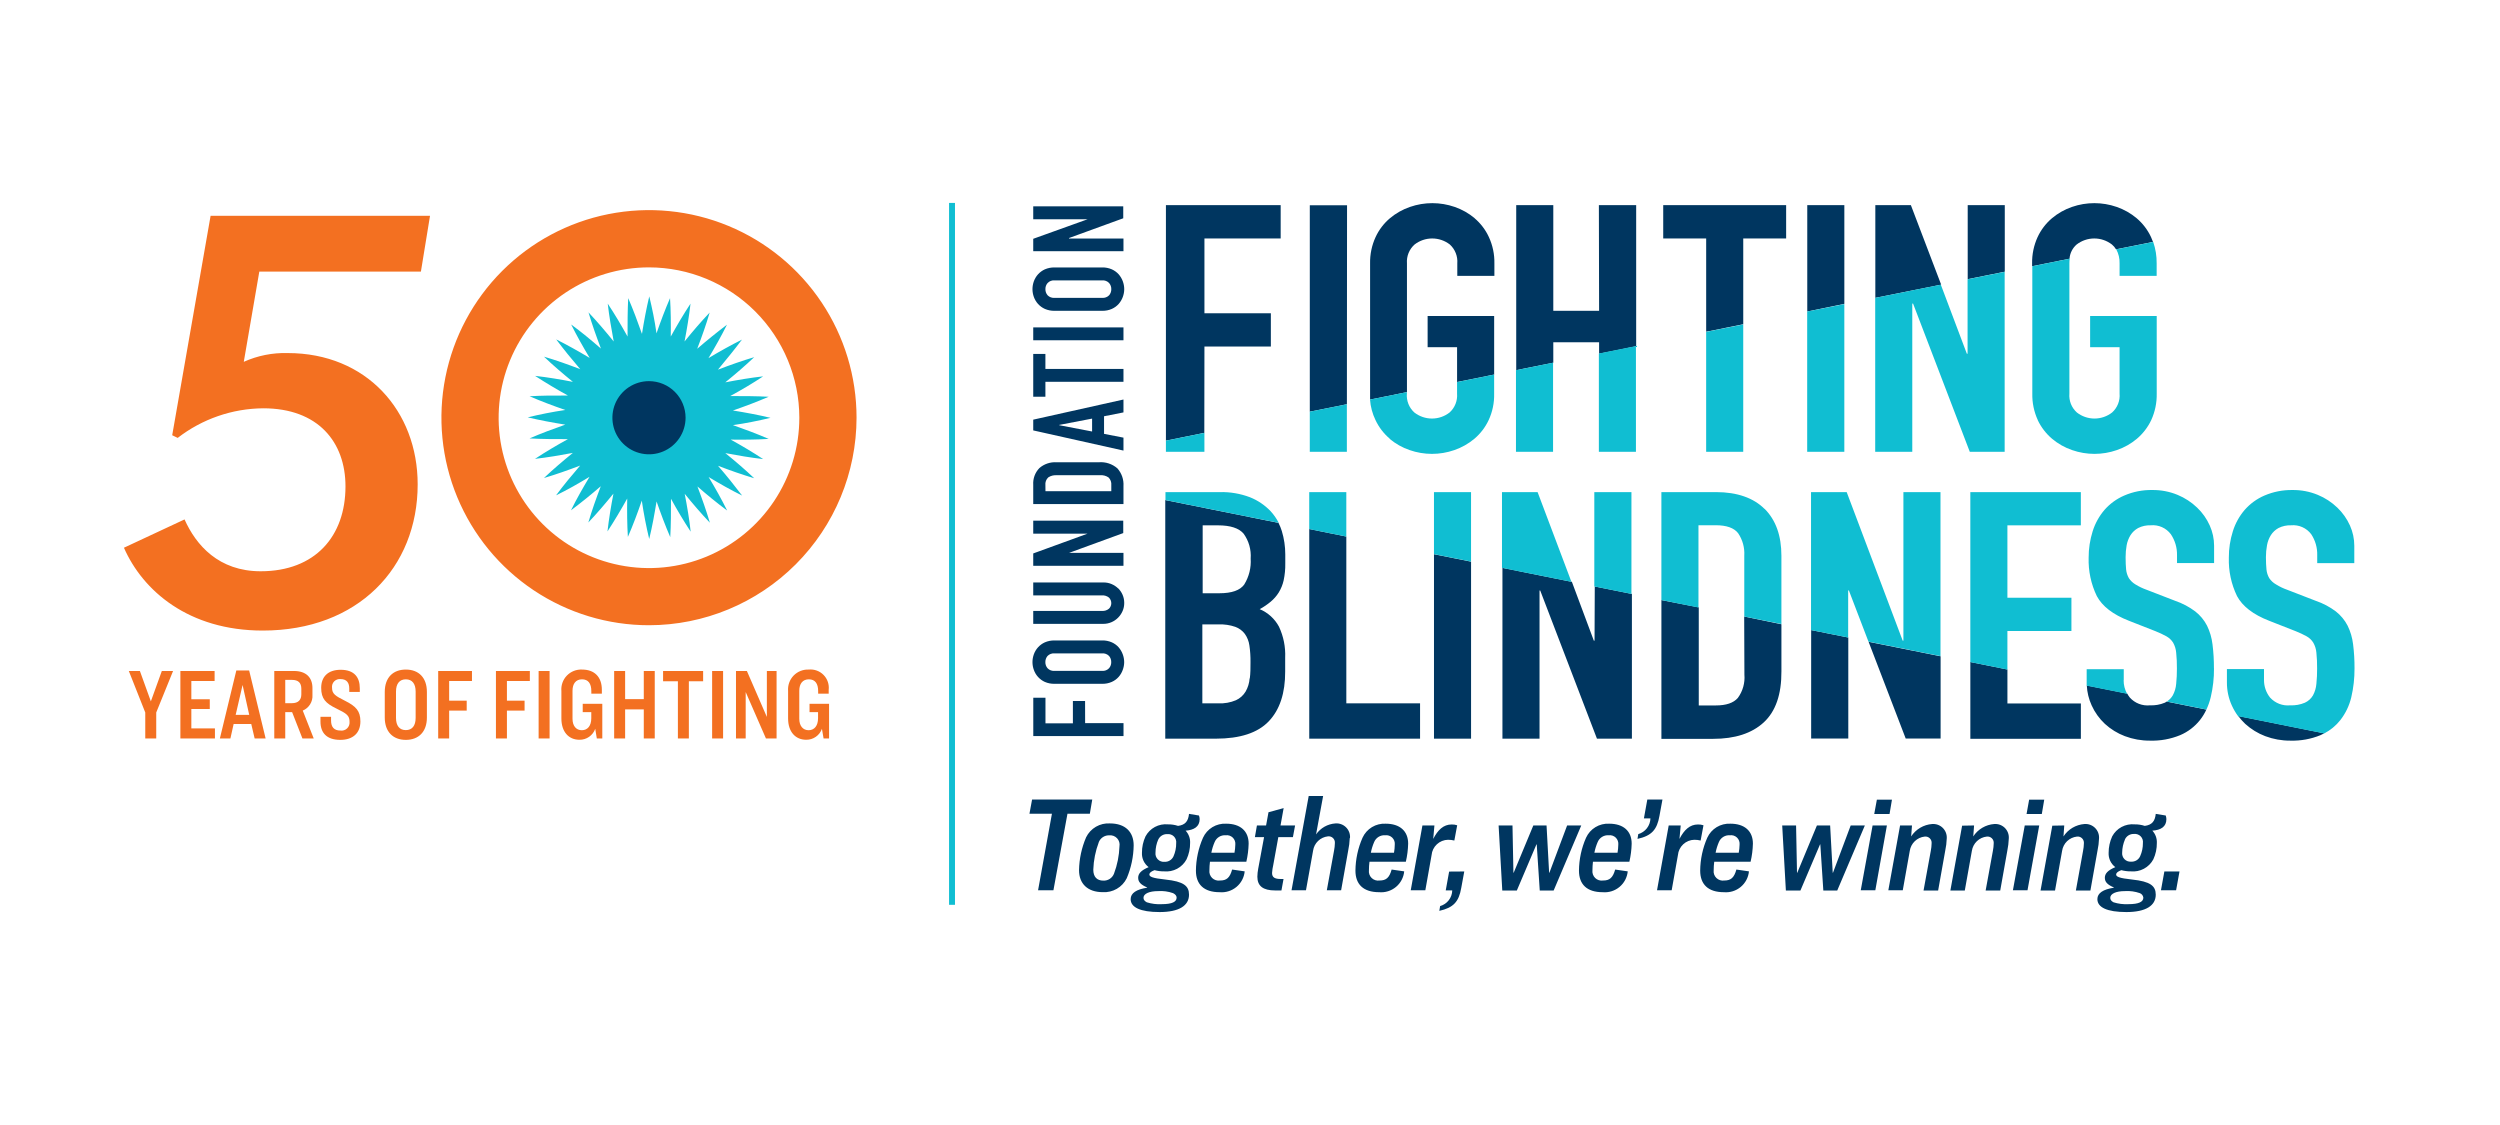 <svg width="160" height="72" viewBox="0 0 160 72" fill="none" xmlns="http://www.w3.org/2000/svg">
<path d="M46.734 28.118C47.461 28.518 48.167 28.936 48.841 29.381C48.044 29.29 47.233 29.153 46.419 28.999C47.065 29.522 47.686 30.052 48.269 30.607C47.5 30.378 46.727 30.105 45.952 29.81C46.496 30.438 47.005 31.07 47.496 31.716C46.777 31.365 46.06 30.954 45.351 30.529C45.776 31.232 46.18 31.955 46.538 32.674C45.892 32.197 45.26 31.677 44.635 31.133C44.93 31.909 45.204 32.681 45.432 33.454C44.877 32.871 44.344 32.246 43.821 31.604C43.979 32.418 44.116 33.229 44.203 34.026C43.755 33.341 43.334 32.639 42.943 31.92C42.943 32.748 42.943 33.57 42.897 34.377C42.578 33.64 42.29 32.871 42.02 32.092C41.886 32.91 41.739 33.717 41.549 34.496C41.36 33.706 41.198 32.885 41.075 32.039C40.802 32.836 40.51 33.615 40.184 34.363C40.135 33.563 40.128 32.741 40.142 31.906C39.738 32.629 39.32 33.334 38.878 34.012C38.969 33.215 39.102 32.404 39.261 31.59C38.737 32.232 38.207 32.857 37.653 33.44C37.881 32.667 38.155 31.895 38.45 31.119C37.821 31.663 37.189 32.172 36.543 32.66C36.894 31.941 37.305 31.228 37.73 30.515C37.028 30.94 36.326 31.344 35.588 31.702C36.066 31.056 36.589 30.424 37.13 29.796C36.357 30.091 35.581 30.364 34.813 30.593C35.395 30.038 36.02 29.508 36.663 28.985C35.848 29.139 35.041 29.276 34.24 29.367C34.911 28.922 35.62 28.504 36.347 28.104C35.518 28.104 34.697 28.104 33.889 28.058C34.627 27.738 35.395 27.451 36.178 27.177C35.36 27.047 34.553 26.896 33.773 26.71C34.553 26.52 35.36 26.359 36.178 26.239C35.399 25.969 34.63 25.681 33.893 25.362C34.693 25.313 35.515 25.306 36.35 25.316C35.633 24.922 34.93 24.501 34.244 24.056C35.041 24.144 35.852 24.281 36.666 24.439C36.024 23.916 35.399 23.385 34.816 22.827C35.588 23.055 36.361 23.329 37.137 23.628C36.596 22.999 36.083 22.367 35.595 21.721C36.297 22.072 37.028 22.483 37.74 22.908C37.316 22.206 36.912 21.483 36.554 20.767C37.2 21.24 37.832 21.764 38.46 22.308C38.165 21.532 37.891 20.759 37.663 19.991C38.225 20.587 38.748 21.202 39.278 21.855C39.124 21.04 38.987 20.229 38.895 19.433C39.341 20.103 39.759 20.809 40.163 21.539C40.163 20.71 40.163 19.889 40.205 19.081C40.524 19.819 40.812 20.587 41.086 21.37C41.216 20.552 41.367 19.745 41.553 18.966C41.739 19.734 41.904 20.528 42.016 21.335C42.283 20.563 42.568 19.805 42.883 19.081C42.933 19.882 42.94 20.703 42.929 21.539C43.333 20.812 43.747 20.107 44.193 19.433C44.102 20.229 43.968 21.04 43.81 21.855C44.333 21.209 44.863 20.587 45.418 20.005C45.193 20.773 44.919 21.546 44.621 22.322C45.249 21.778 45.881 21.268 46.527 20.78C46.176 21.483 45.766 22.213 45.341 22.922C46.043 22.497 46.77 22.093 47.486 21.735C47.001 22.381 46.482 23.013 45.948 23.659C46.724 23.361 47.496 23.087 48.269 22.859C47.686 23.413 47.061 23.947 46.419 24.47C47.233 24.312 48.044 24.175 48.841 24.087C48.174 24.53 47.465 24.948 46.734 25.348C47.563 25.348 48.385 25.348 49.192 25.393C48.458 25.713 47.689 26.001 46.907 26.271C47.724 26.404 48.532 26.552 49.311 26.741C48.532 26.928 47.724 27.093 46.907 27.208C47.689 27.482 48.458 27.77 49.195 28.09C48.395 28.139 47.574 28.146 46.738 28.135" fill="#10BED2"/>
<path d="M41.538 24.393C41.075 24.392 40.622 24.529 40.236 24.786C39.851 25.043 39.55 25.409 39.372 25.837C39.195 26.265 39.148 26.736 39.238 27.191C39.328 27.645 39.551 28.063 39.879 28.39C40.207 28.718 40.624 28.941 41.079 29.031C41.533 29.122 42.005 29.075 42.433 28.897C42.861 28.72 43.226 28.419 43.483 28.033C43.74 27.648 43.877 27.194 43.877 26.731C43.876 26.111 43.629 25.517 43.191 25.079C42.752 24.64 42.158 24.394 41.538 24.393Z" fill="#003660"/>
<path d="M41.538 40.015C38.911 40.016 36.342 39.237 34.157 37.778C31.972 36.319 30.269 34.244 29.263 31.817C28.257 29.39 27.994 26.719 28.506 24.142C29.018 21.565 30.283 19.197 32.141 17.339C33.998 15.481 36.365 14.215 38.942 13.703C41.519 13.19 44.19 13.453 46.618 14.458C49.045 15.463 51.12 17.166 52.58 19.351C54.04 21.535 54.819 24.104 54.819 26.731C54.815 30.253 53.415 33.629 50.925 36.119C48.436 38.609 45.06 40.011 41.538 40.015ZM41.538 17.112C39.635 17.111 37.774 17.675 36.191 18.732C34.608 19.789 33.374 21.292 32.646 23.051C31.917 24.809 31.726 26.744 32.097 28.611C32.468 30.478 33.385 32.193 34.731 33.539C36.077 34.885 37.792 35.801 39.659 36.172C41.526 36.544 43.461 36.353 45.219 35.624C46.977 34.895 48.48 33.661 49.537 32.078C50.594 30.495 51.158 28.634 51.157 26.731C51.154 24.181 50.139 21.737 48.336 19.933C46.533 18.13 44.088 17.116 41.538 17.112ZM7.932 35.055L11.811 33.243C12.544 34.893 14.001 36.561 16.68 36.561C20.173 36.561 22.111 34.321 22.111 31.13C22.111 28.286 20.356 26.131 16.845 26.131C14.862 26.147 12.94 26.813 11.372 28.026L11.021 27.855L13.478 13.812H27.521L26.938 17.382H16.596L15.602 23.157C16.484 22.76 17.444 22.568 18.411 22.596C23.455 22.596 26.731 26.303 26.731 31C26.731 36.347 22.894 40.356 16.817 40.356C12.071 40.356 9.139 37.81 7.932 35.055ZM8.953 42.943L9.655 44.888L10.357 42.943H11.077L9.999 45.6V47.261H9.297V45.6L8.244 42.943H8.953ZM13.735 42.943V43.585H12.246V44.751H13.426V45.376H12.246V46.618H13.756V47.261H11.544V42.943H13.735ZM16.08 46.334H14.953L14.746 47.261H14.072L15.125 42.911H15.946L17 47.261H16.297L16.08 46.334ZM15.083 45.751H15.95L15.525 43.838L15.083 45.751ZM18.256 47.261H17.554V42.943H18.811C19.59 42.943 19.997 43.357 19.997 44.038V44.481C20.011 44.691 19.958 44.9 19.846 45.079C19.735 45.257 19.571 45.397 19.376 45.478L20.078 47.261H19.355L18.695 45.576H18.256V47.261ZM18.256 45.004H18.677C19.099 45.004 19.285 44.786 19.285 44.435V44.084C19.285 43.708 19.102 43.512 18.677 43.512H18.256V45.004ZM23.027 44.045V44.284H22.353V44.07C22.353 43.719 22.209 43.462 21.795 43.462C21.72 43.454 21.645 43.463 21.574 43.489C21.503 43.514 21.439 43.555 21.387 43.609C21.334 43.663 21.295 43.728 21.271 43.799C21.248 43.87 21.241 43.946 21.251 44.021C21.251 44.41 21.465 44.54 22.079 44.849C22.781 45.2 23.066 45.499 23.066 46.173C23.066 46.91 22.592 47.352 21.781 47.352C20.896 47.352 20.51 46.892 20.51 46.18V45.874H21.188V46.113C21.188 46.534 21.381 46.755 21.788 46.755C21.864 46.766 21.942 46.76 22.015 46.736C22.089 46.713 22.156 46.673 22.212 46.62C22.268 46.567 22.311 46.502 22.339 46.43C22.366 46.358 22.377 46.281 22.371 46.204C22.371 45.797 22.202 45.674 21.525 45.344C20.847 45.014 20.556 44.723 20.556 44.021C20.556 43.319 20.984 42.866 21.802 42.866C22.676 42.866 23.027 43.35 23.027 44.045ZM27.321 44.281V45.923C27.321 46.84 26.787 47.352 25.973 47.352C25.158 47.352 24.625 46.84 24.625 45.923V44.281C24.625 43.364 25.155 42.852 25.973 42.852C26.791 42.852 27.321 43.364 27.321 44.281ZM25.344 44.259V45.944C25.344 46.45 25.569 46.727 25.973 46.727C26.376 46.727 26.601 46.45 26.601 45.944V44.259C26.601 43.754 26.373 43.477 25.973 43.477C25.572 43.477 25.344 43.754 25.344 44.259ZM30.206 42.943V43.585H28.746V44.842H29.869V45.478H28.746V47.261H28.044V42.943H30.206ZM33.91 42.943V43.585H32.443V44.842H33.573V45.478H32.443V47.261H31.74V42.943H33.91ZM35.174 42.943V47.261H34.472V42.943H35.174ZM38.519 44.151V44.396H37.845V44.235C37.845 43.74 37.645 43.477 37.248 43.477C36.852 43.477 36.641 43.761 36.641 44.207V46.004C36.641 46.457 36.873 46.734 37.238 46.734C37.603 46.734 37.842 46.457 37.842 45.966V45.576H37.294V45.042H38.547V47.261H38.196L38.095 46.643C38.021 46.851 37.885 47.03 37.704 47.156C37.523 47.282 37.307 47.348 37.087 47.345C36.385 47.345 35.929 46.826 35.929 45.983V44.228C35.913 44.048 35.936 43.866 35.996 43.696C36.056 43.525 36.152 43.369 36.278 43.239C36.403 43.109 36.555 43.007 36.723 42.94C36.891 42.873 37.071 42.843 37.252 42.852C38.042 42.852 38.519 43.319 38.519 44.151ZM40.008 42.943V44.744H41.202V42.943H41.904V47.261H41.202V45.4H40.008V47.261H39.306V42.943H40.008ZM45 42.943V43.599H44.087V47.261H43.385V43.599H42.437V42.943H45ZM46.278 42.943V47.261H45.576V42.943H46.278ZM47.801 42.943L49.079 45.885V42.943H49.701V47.261H49.02L47.724 44.291V47.261H47.103V42.943H47.801ZM53.036 44.151V44.396H52.362V44.235C52.362 43.74 52.161 43.477 51.765 43.477C51.368 43.477 51.154 43.761 51.154 44.207V46.004C51.154 46.457 51.389 46.734 51.751 46.734C52.112 46.734 52.355 46.457 52.355 45.966V45.576H51.81V45.042H53.06V47.261H52.709L52.604 46.643C52.531 46.85 52.395 47.029 52.214 47.155C52.034 47.281 51.819 47.347 51.6 47.345C50.898 47.345 50.438 46.826 50.438 45.983V44.228C50.423 44.048 50.446 43.867 50.507 43.696C50.567 43.526 50.663 43.37 50.788 43.24C50.913 43.11 51.065 43.008 51.233 42.941C51.401 42.874 51.581 42.844 51.761 42.852C51.935 42.835 52.11 42.857 52.274 42.917C52.438 42.976 52.587 43.072 52.709 43.197C52.831 43.321 52.924 43.471 52.98 43.636C53.037 43.802 53.056 43.977 53.036 44.151Z" fill="#F37021"/>
<path d="M60.74 12.987H61.119V57.908H60.74V12.987Z" fill="#10BED2"/>
<path d="M69.904 51.172L69.75 52.078H68.318L67.419 56.978H66.436L67.324 52.078H65.885L66.053 51.172H69.904ZM72.555 54.1C72.545 54.824 72.394 55.539 72.112 56.206C71.972 56.489 71.752 56.725 71.478 56.884C71.205 57.042 70.891 57.117 70.575 57.098C69.609 57.098 69.058 56.557 69.058 55.693C69.071 54.968 69.225 54.253 69.511 53.587C69.649 53.305 69.868 53.069 70.14 52.911C70.412 52.753 70.725 52.679 71.038 52.699C72.014 52.699 72.555 53.239 72.555 54.103V54.1ZM70.322 53.903C70.11 54.465 69.991 55.058 69.971 55.658C69.971 56.122 70.206 56.36 70.614 56.36C70.759 56.366 70.903 56.327 71.025 56.248C71.147 56.169 71.241 56.053 71.295 55.918C71.507 55.356 71.625 54.763 71.646 54.163C71.662 54.072 71.656 53.978 71.631 53.89C71.605 53.801 71.559 53.72 71.496 53.652C71.434 53.584 71.356 53.532 71.27 53.498C71.184 53.465 71.092 53.452 71 53.461C70.854 53.455 70.711 53.494 70.589 53.573C70.467 53.653 70.372 53.768 70.319 53.903H70.322ZM74.219 58.372C72.973 58.372 72.362 58.067 72.362 57.544C72.362 57.154 72.737 56.919 73.415 56.813V56.796C73.008 56.62 72.843 56.445 72.843 56.178C72.843 55.911 73.025 55.704 73.513 55.497C73.373 55.391 73.26 55.252 73.185 55.092C73.111 54.932 73.076 54.757 73.085 54.581C73.082 54.217 73.16 53.857 73.313 53.527C73.45 53.272 73.659 53.062 73.915 52.925C74.17 52.789 74.46 52.731 74.749 52.759C74.968 52.755 75.186 52.789 75.395 52.857C75.865 52.794 76.048 52.551 76.097 52.088L76.733 52.193C76.76 52.266 76.776 52.343 76.778 52.422C76.778 52.91 76.409 53.124 75.879 53.162C75.977 53.267 76.053 53.39 76.102 53.525C76.152 53.659 76.174 53.802 76.167 53.945C76.17 54.309 76.092 54.669 75.939 54.998C75.802 55.254 75.592 55.464 75.336 55.601C75.08 55.737 74.789 55.795 74.5 55.767C74.294 55.769 74.088 55.743 73.889 55.69C73.636 55.785 73.559 55.88 73.559 55.967C73.559 56.108 73.752 56.202 74.581 56.29C75.757 56.413 76.097 56.701 76.097 57.259C76.097 57.961 75.462 58.372 74.212 58.372H74.219ZM75.304 57.449C75.304 57.326 75.216 57.231 75.076 57.161C74.768 57.052 74.442 57.008 74.117 57.031C73.559 57.031 73.183 57.196 73.183 57.459C73.183 57.579 73.246 57.666 73.394 57.747C73.701 57.844 74.023 57.885 74.345 57.867C75.023 57.867 75.304 57.712 75.304 57.449ZM74.128 53.727C74.013 53.991 73.953 54.275 73.952 54.563C73.942 54.642 73.95 54.722 73.975 54.797C74.001 54.872 74.042 54.941 74.098 54.998C74.153 55.055 74.22 55.098 74.295 55.126C74.369 55.153 74.449 55.164 74.528 55.156C74.648 55.163 74.767 55.133 74.87 55.07C74.973 55.007 75.054 54.915 75.104 54.805C75.221 54.541 75.28 54.255 75.276 53.966C75.286 53.889 75.279 53.81 75.254 53.736C75.23 53.661 75.189 53.593 75.135 53.537C75.08 53.481 75.014 53.438 74.94 53.412C74.867 53.385 74.788 53.375 74.71 53.383C74.589 53.377 74.469 53.407 74.365 53.469C74.261 53.532 74.178 53.624 74.128 53.734V53.727ZM78.056 57.101C77.052 57.101 76.539 56.603 76.539 55.721C76.546 54.996 76.7 54.279 76.992 53.615C77.12 53.334 77.33 53.097 77.594 52.937C77.859 52.777 78.165 52.7 78.474 52.716C79.372 52.716 79.913 53.18 79.913 53.991C79.903 54.381 79.854 54.769 79.766 55.149H77.438C77.415 55.328 77.403 55.509 77.403 55.69C77.391 55.781 77.4 55.874 77.431 55.961C77.461 56.048 77.51 56.126 77.576 56.191C77.642 56.255 77.722 56.303 77.809 56.331C77.897 56.36 77.99 56.367 78.081 56.353C78.502 56.353 78.709 56.178 78.856 55.651L79.66 55.767C79.623 56.156 79.433 56.515 79.133 56.764C78.832 57.014 78.445 57.135 78.056 57.101ZM77.54 54.574H79.007C79.038 54.403 79.056 54.231 79.06 54.057C79.069 53.975 79.059 53.891 79.03 53.812C79.002 53.734 78.956 53.663 78.896 53.605C78.836 53.548 78.764 53.504 78.684 53.478C78.605 53.453 78.521 53.446 78.439 53.457C78.291 53.446 78.143 53.482 78.017 53.561C77.891 53.639 77.793 53.755 77.737 53.892C77.641 54.111 77.571 54.339 77.526 54.574H77.54ZM81.184 51.983L82.153 51.719L81.953 52.829H82.886L82.746 53.577H81.812L81.489 55.356C81.448 55.526 81.423 55.699 81.412 55.872C81.412 56.16 81.595 56.255 81.97 56.255H82.146L82.012 56.989H81.612C80.829 56.989 80.471 56.701 80.471 56.108C80.474 55.938 80.492 55.769 80.524 55.602L80.9 53.577H80.313L80.443 52.829H81.029L81.184 51.983ZM86.383 53.647C86.373 53.911 86.34 54.174 86.285 54.433L85.832 56.978H84.916L85.379 54.44C85.411 54.283 85.428 54.123 85.432 53.963C85.438 53.903 85.431 53.843 85.41 53.786C85.39 53.73 85.357 53.679 85.314 53.637C85.271 53.595 85.22 53.563 85.163 53.544C85.106 53.525 85.045 53.52 84.986 53.527C84.749 53.553 84.527 53.656 84.356 53.822C84.184 53.987 84.072 54.204 84.038 54.44L83.582 56.978H82.658L83.757 50.944H84.68L84.228 53.401C84.369 53.199 84.553 53.031 84.767 52.909C84.982 52.788 85.221 52.716 85.467 52.699C85.591 52.689 85.716 52.706 85.833 52.749C85.95 52.791 86.056 52.859 86.145 52.947C86.234 53.034 86.302 53.14 86.347 53.257C86.391 53.373 86.409 53.498 86.401 53.622L86.383 53.647ZM88.265 57.101C87.261 57.101 86.748 56.603 86.748 55.721C86.755 54.996 86.909 54.279 87.201 53.615C87.329 53.334 87.539 53.097 87.803 52.937C88.067 52.777 88.374 52.7 88.683 52.716C89.581 52.716 90.122 53.18 90.122 53.991C90.112 54.381 90.063 54.769 89.974 55.149H87.647C87.623 55.328 87.612 55.509 87.612 55.69C87.6 55.781 87.609 55.874 87.639 55.961C87.669 56.048 87.719 56.126 87.785 56.191C87.851 56.255 87.93 56.303 88.018 56.331C88.106 56.36 88.198 56.367 88.289 56.353C88.711 56.353 88.918 56.178 89.065 55.651L89.869 55.767C89.832 56.156 89.642 56.515 89.342 56.764C89.041 57.014 88.654 57.135 88.265 57.101ZM87.749 54.574H89.216C89.246 54.403 89.263 54.23 89.265 54.057C89.274 53.975 89.264 53.892 89.236 53.813C89.207 53.736 89.162 53.665 89.102 53.607C89.043 53.549 88.971 53.506 88.892 53.48C88.813 53.454 88.73 53.446 88.647 53.457C88.499 53.446 88.352 53.482 88.225 53.561C88.099 53.639 88.001 53.755 87.945 53.892C87.85 54.111 87.779 54.339 87.735 54.574H87.749ZM91.803 52.829L91.726 53.692C92.021 53.117 92.379 52.766 92.909 52.766C93.028 52.763 93.147 52.781 93.26 52.818L93.078 53.794C92.946 53.762 92.81 53.745 92.674 53.745C92.408 53.75 92.153 53.853 91.959 54.035C91.765 54.216 91.644 54.463 91.621 54.728L91.221 56.978H90.287L91.035 52.829H91.803ZM93.713 55.774L93.52 56.827C93.366 57.709 93.025 58.091 92.116 58.295L92.168 57.989C92.388 57.926 92.582 57.795 92.721 57.615C92.861 57.434 92.939 57.214 92.944 56.985H92.527L92.744 55.781L93.713 55.774ZM96.799 52.829L96.859 55.855H96.876L98.133 52.829H98.979L99.144 55.855H99.162L100.296 52.829H101.201L99.432 56.996H98.544L98.351 54.04H98.333L97.076 56.996H96.146L95.911 52.829H96.799ZM102.57 57.101C101.566 57.101 101.054 56.603 101.054 55.721C101.06 54.996 101.214 54.279 101.507 53.615C101.635 53.334 101.844 53.097 102.109 52.937C102.373 52.777 102.679 52.7 102.988 52.716C103.887 52.716 104.427 53.18 104.427 53.991C104.418 54.381 104.368 54.769 104.28 55.149H101.949C101.928 55.329 101.918 55.509 101.917 55.69C101.905 55.781 101.915 55.874 101.945 55.961C101.975 56.048 102.025 56.126 102.091 56.191C102.156 56.255 102.236 56.303 102.324 56.331C102.411 56.36 102.504 56.367 102.595 56.353C103.016 56.353 103.223 56.178 103.371 55.651L104.175 55.767C104.137 56.156 103.948 56.515 103.647 56.764C103.347 57.014 102.96 57.135 102.57 57.101ZM102.054 54.574H103.522C103.552 54.403 103.568 54.23 103.571 54.057C103.58 53.975 103.569 53.892 103.541 53.813C103.513 53.736 103.467 53.665 103.408 53.607C103.348 53.549 103.277 53.506 103.198 53.48C103.119 53.454 103.035 53.446 102.953 53.457C102.805 53.446 102.657 53.482 102.531 53.561C102.405 53.639 102.307 53.755 102.251 53.892C102.156 54.111 102.085 54.339 102.04 54.574H102.054ZM106.397 51.172L106.204 52.225C106.049 53.096 105.709 53.489 104.8 53.689L104.849 53.383C105.069 53.32 105.263 53.188 105.403 53.007C105.543 52.826 105.622 52.605 105.628 52.376H105.21L105.428 51.172H106.397ZM107.566 52.829L107.485 53.692C107.784 53.117 108.142 52.766 108.672 52.766C108.791 52.762 108.91 52.78 109.023 52.818L108.84 53.794C108.709 53.762 108.575 53.745 108.44 53.745C108.174 53.75 107.92 53.853 107.725 54.035C107.531 54.216 107.41 54.463 107.387 54.728L106.987 56.978H106.049L106.797 52.829H107.566ZM110.329 57.101C109.325 57.101 108.812 56.603 108.812 55.721C108.819 54.996 108.973 54.279 109.265 53.615C109.393 53.334 109.603 53.097 109.867 52.937C110.131 52.777 110.438 52.7 110.747 52.716C111.645 52.716 112.186 53.18 112.186 53.991C112.176 54.381 112.127 54.769 112.038 55.149H109.711C109.687 55.328 109.676 55.509 109.676 55.69C109.664 55.781 109.673 55.874 109.703 55.961C109.733 56.048 109.783 56.126 109.849 56.191C109.915 56.255 109.994 56.303 110.082 56.331C110.17 56.36 110.262 56.367 110.353 56.353C110.775 56.353 110.982 56.178 111.129 55.651L111.933 55.767C111.896 56.156 111.706 56.515 111.406 56.764C111.105 57.014 110.718 57.135 110.329 57.101ZM109.813 54.574H111.28C111.311 54.403 111.329 54.231 111.333 54.057C111.342 53.975 111.331 53.891 111.303 53.812C111.275 53.734 111.229 53.663 111.169 53.605C111.109 53.548 111.036 53.504 110.957 53.478C110.878 53.453 110.794 53.446 110.711 53.457C110.563 53.446 110.416 53.482 110.29 53.561C110.163 53.639 110.065 53.755 110.009 53.892C109.914 54.111 109.843 54.339 109.799 54.574H109.813ZM114.949 52.829L115.008 55.855H115.026L116.283 52.829H117.129L117.294 55.855H117.311L118.445 52.829H119.351L117.582 56.996H116.693L116.5 54.04H116.483L115.226 56.996H114.296L114.061 52.829H114.949ZM120.762 52.829L120.021 56.978H119.088L119.846 52.829H120.762ZM121.085 51.179L120.931 52.095H119.951L120.12 51.179H121.085ZM122.367 52.829L122.314 53.531C122.462 53.304 122.66 53.114 122.893 52.977C123.126 52.839 123.388 52.757 123.658 52.737C123.783 52.728 123.908 52.745 124.025 52.787C124.142 52.83 124.248 52.898 124.337 52.985C124.425 53.073 124.494 53.179 124.538 53.295C124.582 53.412 124.601 53.536 124.592 53.661C124.582 53.925 124.55 54.188 124.494 54.447L124.041 56.992H123.107L123.571 54.454C123.602 54.297 123.62 54.137 123.623 53.977C123.63 53.917 123.622 53.857 123.602 53.8C123.582 53.744 123.549 53.693 123.506 53.651C123.463 53.609 123.411 53.577 123.354 53.558C123.297 53.539 123.237 53.534 123.177 53.541C122.94 53.567 122.719 53.671 122.547 53.836C122.375 54.001 122.262 54.218 122.226 54.454L121.777 56.978H120.853L121.605 52.829H122.367ZM126.341 52.829L126.288 53.531C126.436 53.304 126.634 53.114 126.867 52.977C127.1 52.839 127.362 52.757 127.632 52.737C127.757 52.728 127.881 52.745 127.998 52.787C128.115 52.83 128.221 52.898 128.31 52.985C128.398 53.073 128.466 53.179 128.51 53.295C128.554 53.412 128.572 53.537 128.563 53.661C128.553 53.925 128.521 54.188 128.468 54.447L128.015 56.992H127.081L127.545 54.454C127.576 54.297 127.594 54.137 127.597 53.977C127.604 53.917 127.596 53.857 127.576 53.8C127.556 53.744 127.523 53.693 127.48 53.651C127.437 53.609 127.385 53.577 127.328 53.558C127.271 53.539 127.211 53.534 127.151 53.541C126.914 53.567 126.693 53.671 126.521 53.836C126.349 54.001 126.236 54.218 126.2 54.454L125.747 56.992H124.824L125.575 52.843L126.341 52.829ZM130.511 52.829L129.76 56.978H128.826L129.584 52.829H130.511ZM130.831 51.179L130.676 52.095H129.7L129.865 51.179H130.831ZM132.112 52.829L132.063 53.531C132.21 53.304 132.408 53.115 132.64 52.977C132.873 52.84 133.134 52.758 133.404 52.737C133.528 52.728 133.653 52.745 133.77 52.787C133.887 52.83 133.994 52.898 134.082 52.985C134.171 53.073 134.24 53.179 134.284 53.295C134.328 53.412 134.346 53.536 134.338 53.661C134.328 53.925 134.295 54.188 134.239 54.447L133.786 56.992H132.856L133.316 54.454C133.348 54.297 133.365 54.137 133.369 53.977C133.375 53.917 133.368 53.857 133.347 53.8C133.327 53.744 133.294 53.693 133.251 53.651C133.208 53.609 133.157 53.577 133.1 53.558C133.043 53.539 132.982 53.534 132.923 53.541C132.686 53.568 132.465 53.671 132.293 53.836C132.122 54.002 132.01 54.219 131.975 54.454L131.522 56.992H130.595L131.347 52.843L132.112 52.829ZM136.089 58.372C134.843 58.372 134.232 58.067 134.232 57.544C134.232 57.154 134.608 56.919 135.286 56.813V56.796C134.875 56.62 134.71 56.445 134.71 56.178C134.71 55.911 134.892 55.704 135.38 55.497C135.24 55.391 135.127 55.252 135.052 55.092C134.978 54.932 134.943 54.757 134.952 54.581C134.951 54.217 135.029 53.858 135.18 53.527C135.317 53.272 135.527 53.062 135.783 52.925C136.04 52.788 136.331 52.73 136.62 52.759C136.839 52.756 137.057 52.789 137.265 52.857C137.736 52.794 137.918 52.551 137.968 52.088L138.607 52.193C138.632 52.267 138.646 52.344 138.649 52.422C138.649 52.91 138.298 53.124 137.75 53.162C137.848 53.267 137.924 53.39 137.973 53.525C138.022 53.659 138.044 53.802 138.038 53.945C138.042 54.309 137.965 54.668 137.813 54.998C137.676 55.254 137.466 55.463 137.21 55.6C136.953 55.737 136.663 55.795 136.374 55.767C136.168 55.769 135.962 55.743 135.763 55.69C135.51 55.785 135.433 55.88 135.433 55.967C135.433 56.108 135.623 56.202 136.451 56.29C137.627 56.413 137.968 56.701 137.968 57.259C137.968 57.961 137.332 58.372 136.086 58.372H136.089ZM137.174 57.449C137.167 57.385 137.142 57.324 137.102 57.273C137.063 57.222 137.01 57.184 136.95 57.161C136.641 57.053 136.314 57.008 135.988 57.031C135.433 57.031 135.057 57.196 135.057 57.459C135.057 57.579 135.117 57.666 135.264 57.747C135.572 57.844 135.894 57.884 136.216 57.867C136.897 57.867 137.174 57.712 137.174 57.449ZM135.998 53.727C135.885 53.988 135.824 54.268 135.819 54.553C135.809 54.631 135.817 54.711 135.843 54.786C135.868 54.862 135.909 54.93 135.965 54.987C136.02 55.044 136.087 55.088 136.162 55.115C136.236 55.143 136.316 55.153 136.395 55.146C136.515 55.153 136.635 55.123 136.738 55.061C136.841 54.998 136.922 54.905 136.971 54.795C137.089 54.531 137.149 54.245 137.146 53.956C137.157 53.878 137.149 53.799 137.125 53.724C137.1 53.65 137.059 53.581 137.004 53.525C136.949 53.469 136.882 53.426 136.808 53.4C136.734 53.373 136.655 53.364 136.577 53.373C136.456 53.367 136.336 53.397 136.232 53.459C136.128 53.522 136.046 53.614 135.995 53.724L135.998 53.727ZM139.488 55.774L139.27 56.978H138.301L138.519 55.774H139.488ZM91.368 22.22H93.253V24.449L95.626 23.972V20.226H91.368V22.22ZM77.084 22.178H81.335V20.05H77.084V15.262H81.963V13.128H74.619V28.202L77.076 27.703L77.084 22.178ZM86.211 13.135H83.827V26.348L86.201 25.871L86.211 13.135ZM66.127 32.26H71.902V31.109C71.915 30.904 71.888 30.699 71.822 30.505C71.755 30.311 71.651 30.132 71.516 29.978C71.353 29.836 71.163 29.727 70.957 29.66C70.752 29.592 70.534 29.567 70.319 29.585H67.619C67.218 29.56 66.823 29.694 66.52 29.957C66.383 30.099 66.277 30.267 66.209 30.453C66.141 30.638 66.114 30.835 66.127 31.032V32.26ZM66.906 31.053C66.895 30.96 66.906 30.866 66.938 30.779C66.971 30.692 67.023 30.613 67.092 30.551C67.249 30.45 67.433 30.402 67.619 30.414H70.403C70.596 30.397 70.788 30.448 70.947 30.558C71.011 30.622 71.061 30.7 71.091 30.785C71.121 30.871 71.132 30.962 71.123 31.053V31.435H66.91L66.906 31.053ZM132.905 15.648C133.228 15.398 133.625 15.262 134.034 15.262C134.443 15.262 134.84 15.398 135.163 15.648C135.268 15.735 135.357 15.84 135.426 15.957L137.792 15.483C137.753 15.374 137.711 15.273 137.666 15.174C137.45 14.71 137.136 14.298 136.746 13.967C136.368 13.649 135.935 13.404 135.468 13.243C134.542 12.921 133.533 12.921 132.607 13.243C132.139 13.404 131.705 13.649 131.326 13.967C130.935 14.298 130.622 14.71 130.406 15.174C130.165 15.701 130.045 16.276 130.055 16.856V17.038L132.449 16.557C132.475 16.206 132.639 15.879 132.905 15.648ZM71.597 17.558C71.475 17.422 71.325 17.313 71.158 17.238C70.963 17.153 70.752 17.111 70.54 17.116H67.489C67.277 17.112 67.066 17.154 66.871 17.238C66.704 17.314 66.555 17.422 66.432 17.558C66.316 17.688 66.226 17.84 66.166 18.004C66.108 18.165 66.078 18.335 66.078 18.506C66.078 18.676 66.108 18.845 66.166 19.004C66.225 19.169 66.315 19.32 66.432 19.45C66.555 19.586 66.704 19.695 66.871 19.77C67.066 19.854 67.277 19.896 67.489 19.892H70.54C70.752 19.897 70.963 19.855 71.158 19.77C71.325 19.695 71.475 19.587 71.597 19.45C71.711 19.319 71.8 19.168 71.86 19.004C71.919 18.845 71.95 18.676 71.951 18.506C71.95 18.334 71.919 18.165 71.86 18.004C71.8 17.84 71.71 17.689 71.597 17.558ZM70.982 18.899C70.925 18.957 70.856 19.002 70.779 19.03C70.703 19.059 70.621 19.07 70.54 19.064H67.489C67.408 19.07 67.326 19.059 67.25 19.03C67.173 19.002 67.104 18.957 67.047 18.899C66.953 18.79 66.903 18.65 66.906 18.506C66.902 18.362 66.952 18.221 67.047 18.113C67.103 18.053 67.172 18.007 67.249 17.978C67.325 17.949 67.407 17.937 67.489 17.944H70.54C70.621 17.937 70.704 17.949 70.78 17.978C70.857 18.007 70.926 18.053 70.982 18.113C71.076 18.221 71.127 18.362 71.123 18.506C71.126 18.65 71.076 18.79 70.982 18.899ZM71.575 37.67C71.452 37.548 71.306 37.451 71.147 37.382C70.981 37.311 70.802 37.275 70.621 37.277H66.127V38.105H70.522C70.687 38.092 70.851 38.144 70.979 38.249C71.07 38.343 71.122 38.469 71.123 38.6C71.123 38.732 71.071 38.858 70.979 38.951C70.916 39.005 70.844 39.046 70.765 39.071C70.687 39.096 70.604 39.106 70.522 39.099H66.127V39.927H70.603C70.784 39.929 70.963 39.893 71.13 39.822C71.29 39.754 71.435 39.655 71.558 39.531C71.68 39.408 71.777 39.264 71.846 39.106C71.917 38.942 71.953 38.765 71.951 38.586C71.952 38.408 71.916 38.231 71.846 38.067C71.777 37.909 71.679 37.765 71.558 37.642L71.575 37.67ZM66.127 35.42V36.213H71.902V35.385H68.416L71.888 34.117V33.324H66.127V34.153H69.606L66.127 35.42ZM71.597 41.43C71.475 41.294 71.325 41.185 71.158 41.11C70.963 41.025 70.752 40.983 70.54 40.988H67.489C67.277 40.984 67.066 41.026 66.871 41.11C66.704 41.185 66.555 41.294 66.432 41.43C66.315 41.56 66.225 41.711 66.166 41.876C66.108 42.036 66.078 42.204 66.078 42.374C66.078 42.544 66.107 42.713 66.166 42.873C66.225 43.042 66.317 43.197 66.438 43.329C66.559 43.461 66.705 43.568 66.868 43.642C67.063 43.726 67.273 43.768 67.486 43.764H70.536C70.749 43.769 70.96 43.727 71.154 43.642C71.322 43.567 71.471 43.459 71.593 43.322C71.709 43.19 71.798 43.038 71.856 42.873C71.916 42.713 71.947 42.544 71.948 42.374C71.946 42.204 71.915 42.035 71.856 41.876C71.797 41.712 71.708 41.561 71.593 41.43H71.597ZM70.979 42.767C70.922 42.827 70.853 42.873 70.777 42.902C70.7 42.931 70.618 42.943 70.536 42.936H67.486C67.404 42.943 67.322 42.931 67.245 42.902C67.169 42.873 67.1 42.827 67.043 42.767C66.949 42.659 66.899 42.518 66.903 42.374C66.9 42.23 66.95 42.09 67.043 41.981C67.1 41.923 67.17 41.878 67.246 41.849C67.323 41.821 67.404 41.81 67.486 41.816H70.536C70.618 41.81 70.699 41.821 70.776 41.849C70.852 41.878 70.921 41.923 70.979 41.981C71.072 42.09 71.122 42.23 71.119 42.374C71.123 42.518 71.073 42.659 70.979 42.767ZM66.127 25.393H66.906V24.435H71.902V23.61H66.906V22.652H66.127V25.393ZM71.902 15.265H68.416V15.234L71.888 13.97V13.205H66.127V14.033H69.606L66.127 15.283V16.076H71.902V15.265ZM69.445 44.863H68.665V46.292H66.91V44.653H66.13V47.11H71.905V46.282H69.448L69.445 44.863ZM71.902 20.953H66.127V21.778H71.902V20.953ZM66.127 27.546L71.902 28.837V28.009L70.659 27.767V26.64L71.902 26.394V25.569L66.127 26.858V27.546ZM67.787 27.195L69.894 26.791V27.616L67.787 27.212V27.195ZM120.021 13.128V19.064L124.234 18.218L122.296 13.128H120.021ZM128.306 13.128H125.933V17.867L128.306 17.389V13.128ZM121.966 47.268H124.199V42.002L119.59 41.075L121.966 47.268ZM115.914 47.268H118.291V40.801L115.914 40.324V47.268ZM118.038 13.128H115.665V19.938L118.038 19.447V13.128ZM128.475 42.848L126.102 42.367V47.282H133.176V45.021H128.475V42.848ZM143.248 45.822C143.381 46.003 143.53 46.172 143.693 46.327C144.067 46.667 144.502 46.934 144.975 47.114C145.488 47.307 146.034 47.405 146.583 47.401C147.244 47.42 147.901 47.301 148.513 47.05C148.594 47.012 148.675 46.973 148.752 46.931L143.248 45.822ZM138.54 44.976C138.242 45.099 137.921 45.155 137.599 45.141C137.36 45.165 137.118 45.133 136.893 45.046C136.669 44.96 136.468 44.821 136.307 44.642C136.244 44.563 136.189 44.478 136.142 44.389L133.555 43.87C133.576 44.309 133.681 44.74 133.864 45.141C134.065 45.589 134.354 45.992 134.713 46.327C135.085 46.668 135.519 46.935 135.991 47.114C136.505 47.307 137.05 47.405 137.599 47.401C138.26 47.421 138.918 47.301 139.53 47.05C140.026 46.839 140.461 46.507 140.797 46.085C140.96 45.878 141.098 45.653 141.208 45.414L138.67 44.902L138.54 44.979V44.976ZM86.165 34.339L83.792 33.858V47.275H90.884V45.014H86.165V34.339ZM106.446 15.262H109.195V21.23L111.568 20.753V15.262H114.313V13.128H106.446V15.262ZM91.775 47.275H94.148V35.946L91.775 35.469V47.275ZM81.823 33.464L74.577 32.004V47.275H77.81C79.362 47.275 80.491 46.905 81.198 46.166C81.905 45.426 82.256 44.362 82.251 42.975V42.09C82.281 41.406 82.145 40.726 81.854 40.106C81.584 39.603 81.149 39.208 80.622 38.986C80.871 38.85 81.106 38.69 81.324 38.509C81.525 38.342 81.698 38.144 81.837 37.923C81.984 37.683 82.091 37.421 82.153 37.147C82.229 36.789 82.265 36.424 82.258 36.059V35.483C82.258 34.976 82.183 34.472 82.037 33.987C81.981 33.807 81.909 33.632 81.823 33.464ZM79.976 43.417C79.955 43.713 79.867 44.001 79.72 44.259C79.575 44.502 79.359 44.696 79.102 44.814C78.746 44.964 78.361 45.032 77.975 45.014H76.95V39.962H78.003C78.361 39.948 78.718 40.001 79.056 40.117C79.301 40.205 79.514 40.362 79.671 40.57C79.827 40.791 79.927 41.046 79.962 41.314C80.013 41.663 80.036 42.015 80.032 42.367C80.032 42.753 80.032 43.108 79.987 43.42L79.976 43.417ZM79.636 37.403C79.365 37.782 78.832 37.968 78.042 37.968H76.971V33.622H77.951C78.742 33.622 79.288 33.799 79.59 34.153C79.925 34.615 80.085 35.181 80.043 35.75C80.081 36.329 79.939 36.905 79.636 37.4V37.403ZM94.38 13.967C94.001 13.649 93.567 13.404 93.099 13.243C92.172 12.921 91.164 12.921 90.238 13.243C89.77 13.404 89.335 13.649 88.956 13.967C88.565 14.297 88.251 14.709 88.037 15.174C87.795 15.701 87.675 16.276 87.686 16.856V25.573L90.045 25.095V16.856C90.028 16.631 90.063 16.404 90.147 16.195C90.232 15.985 90.364 15.798 90.533 15.648C90.856 15.398 91.253 15.262 91.661 15.262C92.07 15.262 92.467 15.398 92.79 15.648C92.956 15.8 93.086 15.987 93.168 16.197C93.251 16.406 93.285 16.631 93.267 16.856V17.656H95.641V16.856C95.652 16.276 95.532 15.701 95.289 15.174C95.076 14.71 94.763 14.298 94.373 13.967H94.38ZM111.642 43.175C111.687 43.708 111.537 44.239 111.22 44.67C110.943 44.99 110.469 45.148 109.816 45.148H108.721V38.871L106.33 38.404V47.286H109.634C111.038 47.286 112.12 46.934 112.881 46.232C113.642 45.53 114.018 44.441 114.011 42.964V39.952L111.628 39.457L111.642 43.175ZM102.051 41.002H102.005L100.601 37.238L96.156 36.343V47.275H98.53V37.796H98.575L102.205 47.275H104.442V38.011L102.065 37.533L102.051 41.002ZM102.342 19.892H99.411V13.128H97.038V23.691L99.411 23.213V21.904H102.342V22.638L104.715 22.16V13.128H102.328L102.342 19.892Z" fill="#003660"/>
<path d="M77.082 28.915V27.703L74.618 28.202V28.915H77.082ZM86.199 28.915V25.871L83.826 26.348V28.915H86.199ZM88.934 28.083C89.313 28.401 89.748 28.646 90.216 28.806C91.142 29.129 92.15 29.129 93.077 28.806C93.544 28.645 93.978 28.4 94.358 28.083C94.746 27.755 95.059 27.346 95.274 26.886C95.52 26.355 95.64 25.775 95.625 25.19V23.972L93.252 24.449V25.19C93.27 25.414 93.237 25.64 93.154 25.849C93.072 26.059 92.942 26.246 92.775 26.398C92.453 26.65 92.055 26.787 91.646 26.787C91.237 26.787 90.839 26.65 90.517 26.398C90.35 26.247 90.219 26.059 90.137 25.85C90.054 25.64 90.021 25.414 90.04 25.19V25.095L87.681 25.573C87.714 26.028 87.833 26.474 88.032 26.886C88.249 27.346 88.562 27.755 88.952 28.083H88.934ZM99.396 28.915V23.213L97.022 23.691V28.915H99.396ZM102.327 28.915H104.7V22.146L102.327 22.624V28.915ZM111.567 28.915V20.763L109.194 21.241V28.915H111.567ZM118.037 28.915V19.461L115.66 19.938V28.915H118.037ZM122.386 28.915V19.429H122.436L126.066 28.915H128.298V17.396L125.925 17.874V22.641H125.879L124.212 18.218L120.013 19.064V28.915H122.386ZM135.653 16.856V17.656H138.026V16.856C138.032 16.389 137.957 15.925 137.805 15.483L135.439 15.957C135.589 16.232 135.663 16.543 135.653 16.856ZM130.415 26.886C130.633 27.346 130.947 27.754 131.335 28.083C131.714 28.401 132.148 28.646 132.616 28.806C133.543 29.129 134.551 29.129 135.477 28.806C135.945 28.646 136.38 28.401 136.759 28.083C137.147 27.754 137.461 27.346 137.679 26.886C137.922 26.354 138.042 25.774 138.03 25.19V20.226H133.768V22.22H135.653V25.19C135.672 25.414 135.639 25.64 135.556 25.85C135.473 26.059 135.343 26.247 135.176 26.398C134.854 26.65 134.456 26.787 134.047 26.787C133.638 26.787 133.24 26.65 132.918 26.398C132.751 26.247 132.62 26.059 132.537 25.85C132.455 25.64 132.422 25.414 132.441 25.19V16.856C132.44 16.756 132.447 16.656 132.462 16.557L130.068 17.038V25.19C130.055 25.774 130.175 26.354 130.419 26.886H130.415ZM80 31.825C79.38 31.589 78.721 31.477 78.058 31.495H74.59V32.004L81.839 33.464C81.7 33.191 81.524 32.938 81.316 32.713C80.946 32.326 80.497 32.023 80 31.825ZM83.791 31.495V33.861L86.164 34.339V31.495H83.791ZM91.774 31.495V35.465L94.147 35.943V31.495H91.774ZM98.406 31.495H96.127V36.343L100.572 37.238L98.406 31.495ZM102.036 31.495V37.533L104.412 38.011V31.495H102.036ZM112.929 32.569C112.227 31.867 111.174 31.495 109.833 31.495H106.329V38.404L108.702 38.881V33.615H109.798C110.5 33.615 110.977 33.784 111.24 34.124C111.527 34.547 111.665 35.054 111.634 35.564V39.457L114.01 39.938V35.571C114.01 34.286 113.653 33.285 112.939 32.569H112.929ZM121.818 31.495V41.002H121.772L118.188 31.495H115.906V40.324L118.283 40.801V37.789H118.328L119.582 41.065L124.191 41.992V31.495H121.818ZM132.571 40.384V38.253H128.474V33.622H133.174V31.495H126.101V42.374L128.474 42.852V40.384H132.571ZM141.691 42.774C141.694 42.261 141.664 41.747 141.6 41.237C141.551 40.821 141.433 40.416 141.249 40.04C141.066 39.685 140.809 39.375 140.494 39.13C140.105 38.838 139.673 38.61 139.213 38.453L137.398 37.751C137.141 37.661 136.895 37.544 136.664 37.4C136.496 37.3 136.353 37.163 136.246 36.999C136.15 36.829 136.09 36.64 136.071 36.445C136.05 36.231 136.039 35.967 136.039 35.658C136.038 35.402 136.06 35.146 136.106 34.893C136.147 34.666 136.231 34.448 136.352 34.251C136.474 34.06 136.641 33.904 136.84 33.794C137.088 33.669 137.365 33.609 137.643 33.619C137.89 33.595 138.138 33.636 138.364 33.736C138.59 33.836 138.787 33.993 138.935 34.191C139.201 34.586 139.338 35.053 139.329 35.529V36.038H141.702V34.928C141.702 34.482 141.607 34.04 141.424 33.633C141.233 33.204 140.96 32.816 140.62 32.492C140.257 32.142 139.83 31.863 139.364 31.671C138.851 31.459 138.3 31.354 137.745 31.361C137.13 31.349 136.52 31.469 135.955 31.713C135.469 31.921 135.036 32.235 134.688 32.632C134.344 33.034 134.086 33.501 133.929 34.005C133.758 34.55 133.671 35.119 133.673 35.69C133.647 36.539 133.826 37.383 134.196 38.148C134.547 38.804 135.232 39.334 136.257 39.731L137.956 40.398C138.197 40.493 138.431 40.603 138.658 40.728C138.829 40.825 138.973 40.962 139.079 41.128C139.19 41.326 139.257 41.545 139.276 41.77C139.31 42.11 139.326 42.451 139.322 42.792C139.324 43.117 139.308 43.441 139.276 43.764C139.255 44.025 139.18 44.279 139.055 44.509C138.961 44.668 138.83 44.802 138.672 44.898L141.21 45.411C141.329 45.156 141.422 44.891 141.488 44.617C141.631 44.011 141.701 43.39 141.695 42.767L141.691 42.774ZM135.92 43.529V42.827H133.547V43.884L136.134 44.403C135.987 44.138 135.91 43.84 135.913 43.536L135.92 43.529ZM149.78 46.088C150.116 45.657 150.356 45.157 150.482 44.624C150.624 44.018 150.693 43.397 150.689 42.774C150.692 42.261 150.662 41.747 150.598 41.237C150.549 40.821 150.431 40.416 150.246 40.04C150.063 39.686 149.805 39.376 149.492 39.13C149.103 38.838 148.671 38.61 148.21 38.453L146.395 37.751C146.138 37.662 145.892 37.544 145.662 37.4C145.488 37.303 145.34 37.165 145.23 36.999C145.132 36.83 145.072 36.64 145.054 36.445C145.033 36.231 145.019 35.967 145.019 35.658C145.019 35.402 145.042 35.145 145.089 34.893C145.129 34.665 145.213 34.447 145.335 34.251C145.456 34.06 145.624 33.903 145.823 33.794C146.072 33.669 146.349 33.609 146.627 33.619C146.873 33.595 147.122 33.636 147.348 33.736C147.574 33.836 147.771 33.993 147.919 34.191C148.181 34.588 148.315 35.056 148.302 35.532V36.041H150.675V34.928C150.675 34.482 150.58 34.04 150.397 33.633C150.205 33.205 149.932 32.817 149.593 32.492C149.23 32.142 148.804 31.863 148.337 31.671C147.824 31.459 147.273 31.354 146.718 31.361C146.103 31.351 145.493 31.471 144.928 31.713C144.442 31.921 144.009 32.235 143.661 32.632C143.316 33.033 143.058 33.5 142.902 34.005C142.729 34.55 142.643 35.118 142.646 35.69C142.62 36.539 142.799 37.383 143.169 38.148C143.52 38.804 144.205 39.334 145.23 39.731L146.929 40.398C147.17 40.493 147.404 40.603 147.631 40.728C147.801 40.824 147.945 40.962 148.049 41.128C148.162 41.325 148.23 41.544 148.249 41.77C148.283 42.11 148.299 42.451 148.295 42.792C148.297 43.117 148.281 43.441 148.249 43.764C148.228 44.025 148.153 44.279 148.028 44.509C147.908 44.712 147.729 44.873 147.515 44.972C147.218 45.098 146.897 45.156 146.574 45.141C146.335 45.164 146.094 45.132 145.869 45.045C145.645 44.958 145.444 44.82 145.282 44.642C145.03 44.323 144.894 43.928 144.896 43.522V42.82H142.523V43.67C142.519 44.182 142.627 44.689 142.839 45.155C142.948 45.395 143.082 45.624 143.239 45.836L148.744 46.941C149.143 46.736 149.494 46.448 149.773 46.096" fill="#10BED2"/>
</svg>
